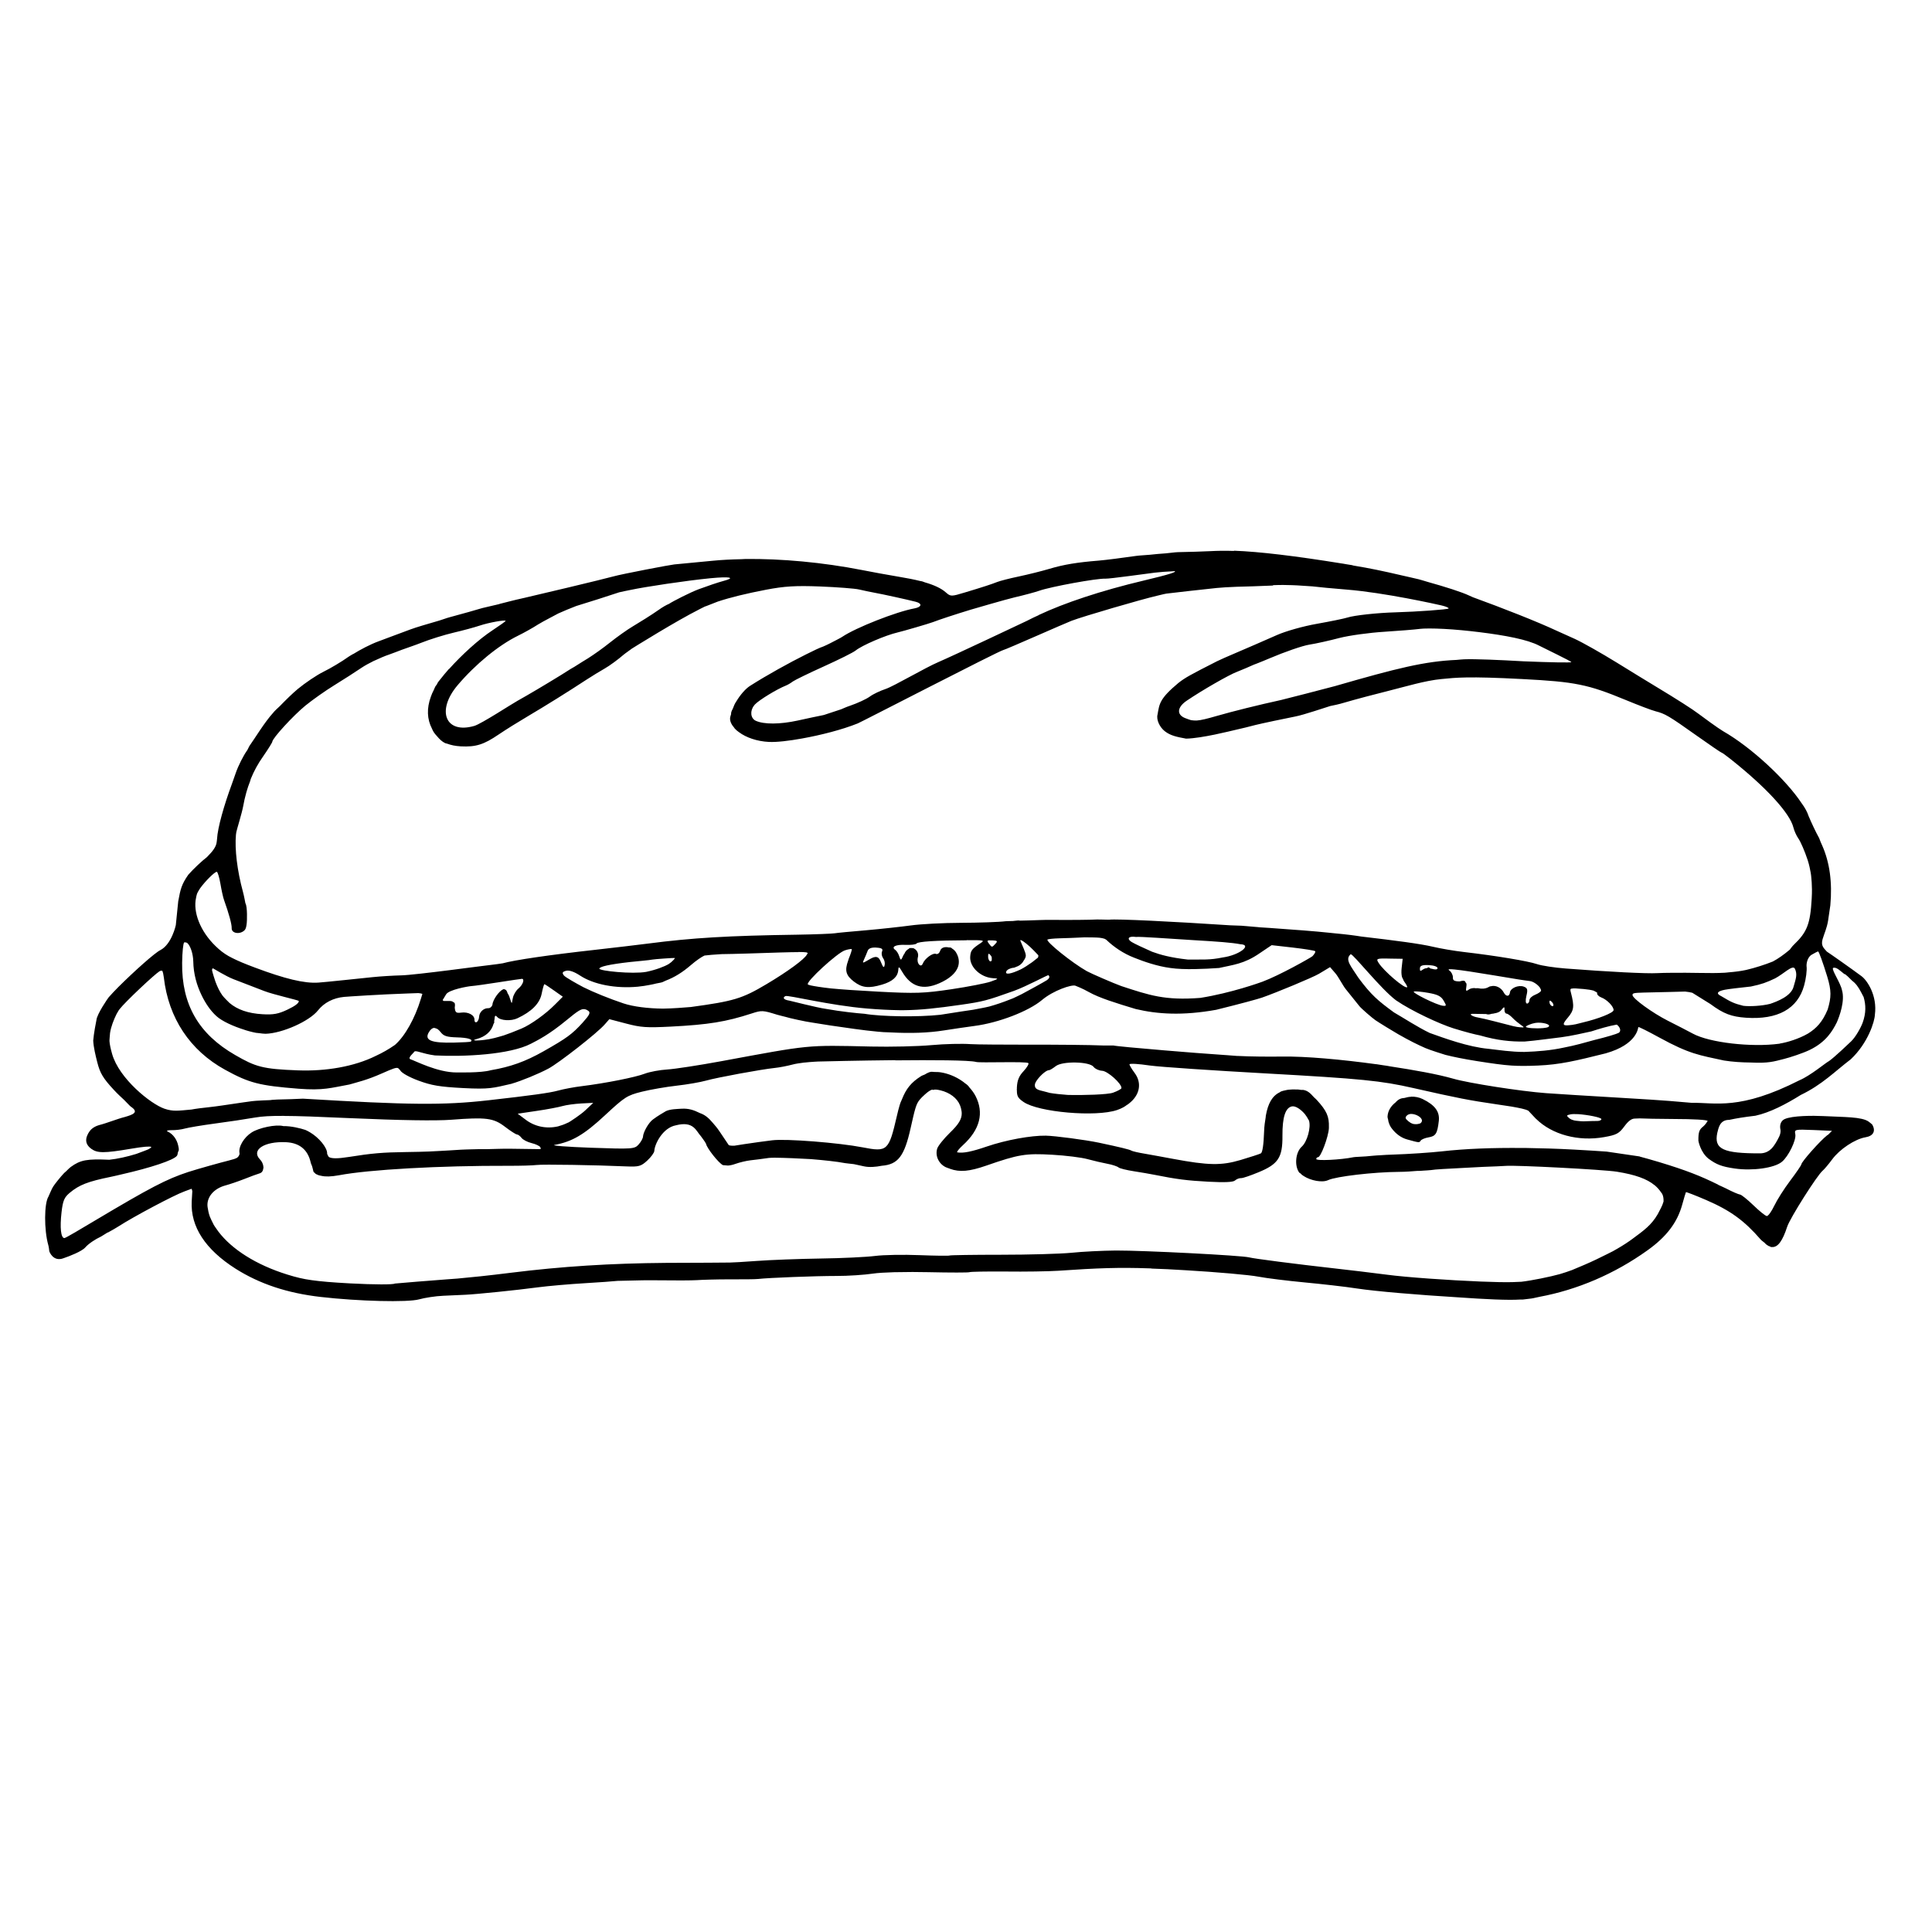 <?xml version="1.0" encoding="UTF-8" standalone="no"?>
<!-- Created with Inkscape (http://www.inkscape.org/) -->
<svg xmlns:dc="http://purl.org/dc/elements/1.1/" xmlns:cc="http://creativecommons.org/ns#" xmlns:rdf="http://www.w3.org/1999/02/22-rdf-syntax-ns#" xmlns:svg="http://www.w3.org/2000/svg" xmlns="http://www.w3.org/2000/svg" version="1.0" width="100%" height="100%" viewBox="0 0 48 48" id="svg2">
<defs id="defs8" />
<path d="m 30.652,13.688 c -0.218,-0.008 -0.407,-0.004 -0.577,0.005 -0.182,0.010 -0.546,0.020 -0.806,0.025 -0.076,0.001 -0.205,0.022 -0.309,0.030 -0.145,0.009 -0.262,0.021 -0.395,0.035 -0.126,0.013 -0.245,0.014 -0.351,0.030 -0.322,0.046 -0.734,0.100 -0.916,0.115 -0.529,0.043 -0.864,0.096 -1.228,0.205 -0.184,0.055 -0.530,0.141 -0.761,0.190 -0.230,0.048 -0.468,0.110 -0.530,0.135 -0.141,0.056 -0.352,0.125 -0.801,0.260 -0.349,0.105 -0.357,0.107 -0.485,-0.005 -0.110,-0.096 -0.278,-0.176 -0.516,-0.245 -0.022,-0.006 -0.049,-0.021 -0.070,-0.025 -0.014,-0.003 -0.038,-0.007 -0.054,-0.010 -0.144,-0.036 -0.302,-0.067 -0.500,-0.100 -0.302,-0.050 -0.721,-0.128 -0.933,-0.170 -0.981,-0.192 -2.005,-0.285 -2.900,-0.275 -0.003,3.2e-5 -0.003,-3.2e-5 -0.004,0 -0.032,-8e-5 -0.064,0.004 -0.096,0.005 -0.251,0.005 -0.498,0.017 -0.726,0.040 -0.413,0.041 -0.835,0.081 -0.941,0.090 -0.082,0.006 -1.295,0.236 -1.522,0.300 -0.227,0.064 -1.957,0.476 -2.204,0.531 -0.294,0.065 -0.382,0.092 -0.576,0.140 -0.020,0.004 -0.019,0.005 -0.040,0.010 -0.004,9.29e-4 -0.005,0.004 -0.009,0.005 -0.156,0.039 -0.433,0.097 -0.496,0.120 -0.062,0.021 -0.391,0.113 -0.731,0.205 -0.091,0.024 -0.165,0.055 -0.265,0.085 -0.270,0.079 -0.568,0.164 -0.716,0.220 -0.129,0.049 -0.327,0.122 -0.510,0.190 -0.037,0.012 -0.072,0.026 -0.120,0.045 -0.055,0.020 -0.112,0.042 -0.160,0.060 -0.198,0.072 -0.452,0.205 -0.636,0.320 -0.001,8.01e-4 -0.008,-8.02e-4 -0.009,0 -0.001,8.01e-4 -0.003,0.004 -0.005,0.005 -0.027,0.017 -0.067,0.038 -0.090,0.055 -0.173,0.124 -0.454,0.291 -0.626,0.375 -0.171,0.084 -0.460,0.280 -0.641,0.430 -0.126,0.105 -0.288,0.263 -0.445,0.425 -0.033,0.029 -0.152,0.141 -0.165,0.165 -0.209,0.226 -0.475,0.666 -0.591,0.826 -0.015,0.021 -0.033,0.073 -0.050,0.100 -0.001,0.002 -0.003,0.002 -0.004,0.005 -0.095,0.132 -0.223,0.386 -0.285,0.566 -0.032,0.093 -0.061,0.173 -0.095,0.270 -0.192,0.518 -0.355,1.084 -0.370,1.372 -0.001,0.031 -0.007,0.049 -0.009,0.075 -0.011,0.109 -0.091,0.221 -0.240,0.370 -0.130,0.100 -0.340,0.297 -0.465,0.440 -0.168,0.241 -0.194,0.356 -0.250,0.661 l -0.060,0.591 c 0,0 -0.101,0.475 -0.385,0.621 -0.137,0.067 -0.647,0.523 -1.042,0.916 -0.101,0.101 -0.169,0.176 -0.240,0.255 -0.015,0.016 -0.292,0.415 -0.305,0.566 -0.009,0.039 -0.068,0.345 -0.080,0.511 0.009,0.170 0.059,0.374 0.100,0.535 0.069,0.275 0.146,0.401 0.410,0.686 0.106,0.115 0.169,0.168 0.255,0.250 0.056,0.054 0.146,0.154 0.170,0.170 0.211,0.140 0.051,0.198 -0.145,0.255 -0.218,0.056 -0.432,0.149 -0.651,0.205 -0.140,0.042 -0.209,0.120 -0.235,0.160 -0.023,0.030 -0.036,0.060 -0.050,0.090 -0.057,0.125 -0.033,0.241 0.095,0.335 0.154,0.113 0.317,0.114 0.992,0 0.312,-0.053 0.467,-0.064 0.500,-0.045 0.002,0.001 0.003,0.003 0.004,0.005 3.207e-4,0.003 -0.007,0.005 -0.010,0.009 -0.008,0.010 -0.028,0.027 -0.065,0.045 -0.024,0.012 -0.064,0.025 -0.100,0.040 -0.054,0.021 -0.120,0.047 -0.200,0.075 -0.216,0.067 -0.467,0.124 -0.671,0.145 -0.553,-0.025 -0.716,0.005 -0.951,0.175 -0.040,0.029 -0.082,0.073 -0.125,0.115 -0.015,0.013 -0.041,0.034 -0.055,0.050 -0.073,0.076 -0.230,0.271 -0.265,0.330 -0.028,0.037 -0.111,0.239 -0.115,0.245 -0.108,0.166 -0.111,0.827 -0.005,1.202 0.017,0.062 0.019,0.107 0.025,0.150 7.888e-4,0.020 0.101,0.277 0.355,0.179 0.151,-0.051 0.457,-0.171 0.541,-0.269 0.084,-0.099 0.275,-0.216 0.365,-0.256 0.038,-0.017 0.122,-0.076 0.190,-0.115 0.002,-0.001 0.007,0.001 0.010,0 0.002,-0.001 0.012,-0.008 0.015,-0.009 0.086,-0.049 0.155,-0.084 0.240,-0.139 0.375,-0.243 1.386,-0.780 1.643,-0.872 l 0.175,-0.065 c 0.008,0.005 0.013,0.034 0.020,0.060 l -0.015,0.254 c -0.032,0.628 0.339,1.195 1.092,1.673 0.599,0.378 1.282,0.605 2.109,0.700 0.945,0.109 2.169,0.139 2.449,0.060 0.135,-0.038 0.405,-0.081 0.601,-0.089 0.195,-0.009 0.444,-0.020 0.550,-0.025 0.266,-0.012 1.267,-0.113 1.803,-0.185 0.242,-0.032 0.782,-0.080 1.197,-0.104 0.357,-0.020 0.635,-0.043 0.781,-0.056 0.161,-0.004 0.429,-0.009 0.621,-0.014 0.149,0 0.213,-0.003 0.390,0 0.402,0.006 0.834,0.004 0.957,-0.004 0.121,-0.009 0.480,-0.020 0.801,-0.020 0.319,0.001 0.644,0 0.721,-0.009 0.258,-0.030 1.413,-0.075 1.943,-0.075 0.288,0.001 0.702,-0.027 0.916,-0.059 0.102,-0.016 0.306,-0.028 0.540,-0.035 0.022,-0.001 0.033,0 0.056,0 0.240,-0.006 0.517,-0.006 0.775,0 0.540,0.012 0.998,0.012 1.022,0 0.022,-0.012 0.428,-0.020 0.900,-0.016 0.472,0.006 1.059,-0.003 1.303,-0.019 0.990,-0.068 1.516,-0.086 2.258,-0.060 0.011,0.001 0.019,0 0.030,0 0.016,0.001 0.028,0.004 0.044,0.006 0.242,0.008 0.506,0.020 0.820,0.040 0.790,0.046 1.607,0.118 1.819,0.160 0.210,0.040 0.732,0.104 1.157,0.144 0.423,0.040 1.005,0.105 1.292,0.150 0.479,0.073 1.545,0.161 2.499,0.219 0.689,0.049 1.266,0.076 1.558,0.056 0.014,-0.001 0.052,0 0.065,0 l 0.210,-0.025 c 0.070,-0.009 0.144,-0.032 0.214,-0.044 0.926,-0.173 1.854,-0.564 2.680,-1.157 0.469,-0.336 0.735,-0.686 0.857,-1.127 0.044,-0.165 0.089,-0.307 0.094,-0.315 0.004,-0.008 0.230,0.078 0.501,0.195 0.607,0.262 0.950,0.514 1.356,0.982 0.035,0.038 0.064,0.051 0.096,0.080 0.028,0.035 0.062,0.059 0.099,0.080 0.014,0.006 0.027,0.009 0.040,0.014 0.001,0 0.003,0.004 0.004,0.004 0.008,0.003 0.014,0.009 0.020,0.009 0.001,0 0.003,0.001 0.004,0 h 0.009 0.011 c 0.144,0.009 0.261,-0.153 0.375,-0.504 0.067,-0.210 0.745,-1.281 0.881,-1.393 0.035,-0.028 0.144,-0.155 0.240,-0.285 0.184,-0.249 0.564,-0.502 0.827,-0.546 0.192,-0.032 0.259,-0.154 0.165,-0.315 -0.004,-0.007 -0.068,-0.059 -0.091,-0.075 -0.174,-0.121 -0.605,-0.109 -1.125,-0.136 -0.251,-0.013 -0.772,-0.013 -0.963,0.076 -0.094,0.045 -0.128,0.153 -0.099,0.270 0.009,0.113 -0.049,0.196 -0.115,0.315 -0.040,0.055 -0.129,0.251 -0.375,0.265 -0.945,0.004 -1.165,-0.107 -1.082,-0.506 0.030,-0.110 0.054,-0.328 0.298,-0.326 0.187,-0.040 0.351,-0.067 0.650,-0.103 0.359,-0.078 0.755,-0.284 1.125,-0.515 0.533,-0.256 0.841,-0.580 1.244,-0.887 0.431,-0.406 0.594,-0.943 0.599,-1.107 0.064,-0.479 -0.193,-0.854 -0.331,-0.957 -0.253,-0.188 -0.766,-0.549 -0.862,-0.611 -0.067,-0.081 -0.155,-0.137 -0.107,-0.307 0.046,-0.153 0.107,-0.276 0.137,-0.461 0.024,-0.163 0.052,-0.354 0.056,-0.382 0.052,-0.571 -0.016,-1.063 -0.200,-1.482 -0.012,-0.031 -0.027,-0.061 -0.040,-0.090 -0.017,-0.035 -0.025,-0.075 -0.044,-0.110 -0.075,-0.133 -0.184,-0.365 -0.256,-0.536 -0.032,-0.097 -0.084,-0.199 -0.174,-0.320 -0.384,-0.581 -1.250,-1.389 -1.949,-1.788 -0.112,-0.064 -0.538,-0.375 -0.615,-0.435 -0.141,-0.108 -0.533,-0.359 -1.051,-0.671 -0.149,-0.088 -0.586,-0.358 -0.973,-0.596 -0.386,-0.238 -0.856,-0.504 -1.046,-0.591 -0.190,-0.086 -0.395,-0.177 -0.455,-0.205 -0.487,-0.227 -1.327,-0.557 -2.079,-0.831 -0.025,-0.010 -0.073,-0.031 -0.089,-0.040 -0.185,-0.088 -0.597,-0.219 -1.032,-0.340 -0.067,-0.019 -0.171,-0.053 -0.221,-0.065 -0.133,-0.031 -0.155,-0.035 -0.259,-0.060 -0.054,-0.013 -0.102,-0.022 -0.155,-0.035 -0.480,-0.112 -0.807,-0.180 -1.202,-0.245 -0.009,-0.001 -0.016,-0.003 -0.025,-0.005 -0.004,-9.62e-4 -0.004,-0.004 -0.009,-0.005 -0.059,-0.009 -0.083,-0.013 -0.155,-0.025 -0.030,-0.005 -0.054,-0.010 -0.084,-0.015 -0.001,-3.2e-4 -0.003,3.05e-4 -0.004,0 -1.183,-0.191 -2.058,-0.296 -2.694,-0.320 z m -1.487,0.500 c 0.117,0.012 -0.126,0.088 -0.747,0.235 -1.066,0.253 -1.976,0.558 -2.609,0.856 0,1.6e-4 -0.004,0.005 -0.004,0.005 -0.004,-1.61e-4 -0.229,0.105 -0.301,0.145 -0.004,0.003 -1.856,0.878 -2.183,1.017 -0.327,0.138 -1.112,0.602 -1.317,0.671 -0.136,0.045 -0.312,0.128 -0.395,0.190 -0.083,0.061 -0.304,0.163 -0.485,0.225 -0.107,0.036 -0.150,0.059 -0.226,0.090 -0.173,0.059 -0.312,0.104 -0.424,0.140 -0.009,0.001 -0.012,0.003 -0.020,0.005 -0.121,0.023 -0.405,0.084 -0.636,0.135 -0.442,0.096 -0.838,0.098 -1.042,0.005 -0.131,-0.061 -0.147,-0.248 -0.040,-0.380 0.006,-0.007 0.012,-0.017 0.020,-0.025 0.110,-0.115 0.545,-0.380 0.771,-0.470 0.046,-0.018 0.123,-0.064 0.169,-0.100 0.048,-0.035 0.397,-0.206 0.772,-0.375 0.373,-0.169 0.727,-0.344 0.790,-0.395 0.158,-0.128 0.740,-0.379 1.046,-0.450 0.139,-0.032 0.779,-0.219 0.872,-0.255 0.177,-0.068 0.559,-0.193 0.942,-0.310 0.043,-0.013 0.891,-0.260 1.086,-0.305 0.246,-0.057 0.522,-0.132 0.615,-0.165 0.290,-0.102 1.436,-0.311 1.643,-0.300 0.109,0.005 1.030,-0.126 1.232,-0.150 0.096,-0.011 0.141,-0.013 0.210,-0.020 0.083,-0.006 0.165,-0.011 0.261,-0.015 z m -11.047,0.165 c 0.054,0.013 0.008,0.040 -0.160,0.085 -0.117,0.031 -0.386,0.122 -0.596,0.200 -0.210,0.078 -0.641,0.298 -0.741,0.365 -0.063,0.025 -0.160,0.080 -0.265,0.155 -0.138,0.099 -0.507,0.330 -0.636,0.405 -0.128,0.075 -0.385,0.257 -0.571,0.405 -0.161,0.129 -0.378,0.284 -0.536,0.385 -0.039,0.020 -0.251,0.157 -0.345,0.215 -0.030,0.019 -0.068,0.037 -0.095,0.055 -0.045,0.029 -0.160,0.101 -0.230,0.145 -0.367,0.227 -0.849,0.512 -1.082,0.641 -0.141,0.077 -0.902,0.575 -1.077,0.626 -0.717,0.208 -0.954,-0.378 -0.410,-1.017 0.442,-0.519 1.015,-0.988 1.492,-1.222 0.152,-0.074 0.378,-0.201 0.500,-0.280 0.122,-0.078 0.490,-0.263 0.505,-0.275 0.137,-0.061 0.278,-0.121 0.445,-0.185 0.304,-0.093 0.811,-0.253 1.067,-0.340 0.111,-0.027 0.188,-0.039 0.285,-0.060 0.365,-0.078 1.373,-0.230 1.983,-0.290 0.251,-0.024 0.412,-0.028 0.466,-0.015 z m 13.520,0.185 c 0.197,-0.008 0.317,-0.004 0.461,0 0.036,0.001 0.083,0.002 0.120,0.005 0.105,0.006 0.251,0.016 0.386,0.025 0.195,0.022 0.450,0.048 0.851,0.080 0.936,0.074 2.254,0.369 2.364,0.395 0.109,0.026 0.185,0.061 0.169,0.075 -0.028,0.025 -0.766,0.079 -1.317,0.095 -0.452,0.012 -1.029,0.075 -1.197,0.130 -0.080,0.026 -0.420,0.095 -0.756,0.155 -0.343,0.060 -0.780,0.184 -0.995,0.280 -0.775,0.344 -1.330,0.570 -1.489,0.651 -0.668,0.340 -0.783,0.403 -0.955,0.536 -0.472,0.394 -0.474,0.517 -0.521,0.786 -0.036,0.131 0.054,0.316 0.179,0.415 0.141,0.111 0.301,0.143 0.530,0.185 0.394,-0.008 1.099,-0.189 1.237,-0.220 0.139,-0.030 0.359,-0.085 0.490,-0.120 0.133,-0.034 0.775,-0.169 0.987,-0.210 0.211,-0.040 0.761,-0.229 0.867,-0.260 0.100,-0.021 0.197,-0.038 0.370,-0.090 0.250,-0.074 0.756,-0.207 1.127,-0.300 0.370,-0.092 0.867,-0.243 1.263,-0.280 0.368,-0.036 0.654,-0.072 2.018,0 0.650,0.034 1.059,0.066 1.421,0.140 0.363,0.073 0.678,0.188 1.143,0.380 0.302,0.125 0.636,0.253 0.740,0.280 0.237,0.061 0.322,0.108 1.037,0.616 0.317,0.224 0.588,0.410 0.601,0.410 0.014,6.41e-4 0.118,0.075 0.230,0.165 0.881,0.699 1.470,1.339 1.558,1.698 0.019,0.077 0.073,0.202 0.125,0.275 0.051,0.072 0.157,0.312 0.230,0.536 0.041,0.128 0.056,0.218 0.075,0.315 0.014,0.078 0.016,0.155 0.024,0.235 0.006,0.113 0.011,0.221 0,0.405 -0.035,0.626 -0.113,0.830 -0.440,1.142 -0.057,0.055 -0.067,0.080 -0.104,0.125 -0.142,0.121 -0.293,0.228 -0.421,0.295 -0.193,0.078 -0.448,0.160 -0.665,0.210 -0.128,0.028 -0.275,0.047 -0.440,0.060 -0.030,0.002 -0.060,0.008 -0.091,0.009 -0.181,0.010 -0.379,0.010 -0.636,0.005 -0.424,-0.008 -0.894,-0.004 -1.042,0.005 -0.253,0.016 -1.199,-0.032 -2.273,-0.115 -0.274,-0.021 -0.597,-0.069 -0.716,-0.110 -0.221,-0.075 -1.019,-0.208 -1.813,-0.300 -0.243,-0.028 -0.586,-0.087 -0.767,-0.130 -0.312,-0.074 -0.915,-0.153 -1.787,-0.255 -0.141,-0.023 -0.343,-0.051 -0.662,-0.080 -0.057,-0.006 -0.073,-0.008 -0.134,-0.014 -0.333,-0.036 -0.878,-0.077 -1.492,-0.120 -0.027,-0.001 -0.054,-0.003 -0.080,-0.005 -0.046,-0.003 -0.099,-0.006 -0.145,-0.009 -0.044,-0.004 -0.073,-0.009 -0.165,-0.015 -0.075,-0.005 -0.282,-0.026 -0.294,-0.025 -0.008,8.01e-4 -0.205,-0.007 -0.275,-0.010 -1.413,-0.093 -2.834,-0.164 -3.010,-0.140 -0.008,9.61e-4 -0.027,-9.62e-4 -0.035,0 -0.068,-1.61e-4 -0.235,-0.007 -0.270,-0.005 -0.168,0.010 -0.676,0.014 -1.131,0.010 -0.229,-0.002 -0.365,0.009 -0.572,0.014 -0.068,3.2e-4 -0.133,0.002 -0.205,0.005 -0.027,-0.005 -0.059,-0.007 -0.099,0 -0.025,0.004 -0.057,0.006 -0.084,0.009 -0.041,0.003 -0.150,0.001 -0.176,0.005 -0.168,0.022 -0.670,0.038 -1.110,0.040 -0.442,0.001 -1.003,0.031 -1.248,0.065 -0.245,0.033 -0.743,0.088 -1.110,0.120 -0.367,0.031 -0.721,0.064 -0.782,0.075 -0.060,0.010 -0.484,0.028 -0.941,0.035 -1.704,0.025 -2.592,0.077 -3.692,0.220 -0.260,0.033 -0.853,0.104 -1.312,0.155 -1.152,0.128 -2.012,0.255 -2.299,0.335 -0.092,0.015 -0.187,0.028 -0.290,0.040 -0.113,0.009 -1.871,0.251 -2.229,0.260 -0.198,0.005 -0.522,0.024 -0.721,0.045 -0.198,0.020 -1.231,0.130 -1.342,0.135 C 7.563,24.438 7.070,24.315 6.344,24.043 6.068,23.940 5.907,23.871 5.773,23.803 5.739,23.787 5.705,23.767 5.678,23.753 5.555,23.682 5.465,23.612 5.352,23.502 4.971,23.132 4.792,22.657 4.871,22.305 c 0.007,-0.027 0.009,-0.058 0.020,-0.085 4.81e-4,-0.001 -4.809e-4,-0.003 0,-0.005 0.020,-0.050 0.049,-0.097 0.080,-0.145 0.129,-0.179 0.365,-0.413 0.415,-0.410 0.021,9.62e-4 0.062,0.134 0.090,0.295 0.027,0.161 0.067,0.343 0.090,0.405 0.118,0.330 0.195,0.604 0.190,0.701 -0.006,0.133 0.215,0.164 0.325,0.045 0.029,-0.031 0.042,-0.097 0.050,-0.180 0.004,-0.020 0.021,-0.396 -0.034,-0.485 -6.403e-4,-9.63e-4 -0.034,-0.187 -0.060,-0.280 -0.145,-0.528 -0.208,-1.067 -0.175,-1.422 0.004,-0.022 0.005,-0.040 0.009,-0.065 0.012,-0.064 0.140,-0.475 0.170,-0.641 0.021,-0.122 0.049,-0.239 0.080,-0.350 0.027,-0.098 0.060,-0.189 0.095,-0.280 0.005,-0.015 0.008,-0.034 0.014,-0.050 0.079,-0.197 0.179,-0.377 0.300,-0.550 0.127,-0.183 0.233,-0.352 0.235,-0.375 0.007,-0.091 0.520,-0.649 0.821,-0.896 0.174,-0.142 0.496,-0.370 0.716,-0.505 0.220,-0.134 0.528,-0.334 0.686,-0.440 0.073,-0.049 0.181,-0.109 0.295,-0.165 0.012,-0.005 0.022,-0.009 0.035,-0.015 0.120,-0.056 0.245,-0.110 0.350,-0.145 0.088,-0.029 0.205,-0.078 0.320,-0.120 0.168,-0.061 0.341,-0.118 0.471,-0.170 0.217,-0.087 0.585,-0.201 0.816,-0.255 0.231,-0.054 0.522,-0.133 0.646,-0.175 0.223,-0.075 0.643,-0.150 0.641,-0.115 -6.42e-4,0.010 -0.149,0.116 -0.330,0.235 -0.346,0.228 -0.763,0.612 -1.072,0.956 -0.006,0.007 -0.018,0.012 -0.025,0.020 -0.002,0.002 -0.002,0.007 -0.005,0.009 -0.066,0.075 -0.118,0.137 -0.170,0.205 -0.024,0.032 -0.059,0.070 -0.080,0.100 -0.014,0.020 -0.012,0.031 -0.025,0.050 -0.010,0.016 -0.031,0.039 -0.040,0.055 -0.017,0.030 -0.025,0.060 -0.040,0.090 -0.025,0.048 -0.055,0.112 -0.070,0.160 -0.107,0.291 -0.097,0.561 0.029,0.801 0.010,0.024 0.021,0.048 0.035,0.070 0.005,0.008 0.009,0.016 0.015,0.025 0.024,0.036 0.050,0.060 0.075,0.090 0.061,0.073 0.123,0.133 0.200,0.170 l 0.054,0.015 c 0.090,0.033 0.193,0.057 0.335,0.065 0.376,0.019 0.572,-0.044 0.941,-0.295 0.180,-0.122 0.513,-0.329 0.736,-0.460 0.424,-0.250 1.011,-0.616 1.437,-0.896 0.138,-0.090 0.346,-0.217 0.465,-0.285 0.118,-0.067 0.329,-0.222 0.465,-0.340 0.035,-0.030 0.065,-0.049 0.100,-0.075 0.035,-0.026 0.073,-0.053 0.110,-0.080 0.051,-0.031 1.076,-0.673 1.687,-0.981 0.038,-0.017 0.083,-0.044 0.120,-0.060 0.004,-0.001 0.006,-0.003 0.011,-0.005 0.004,-0.002 0.014,-0.002 0.019,-0.005 0.097,-0.040 0.195,-0.078 0.294,-0.115 0.314,-0.104 0.716,-0.202 1.202,-0.295 0.453,-0.086 0.726,-0.104 1.343,-0.080 0.424,0.017 0.860,0.050 0.966,0.075 0.105,0.024 0.275,0.061 0.381,0.080 0.203,0.036 0.820,0.172 1.026,0.225 0.169,0.044 0.150,0.131 -0.035,0.165 -0.445,0.081 -1.455,0.478 -1.792,0.706 -0.059,0.039 -0.073,0.038 -0.126,0.070 -0.123,0.065 -0.245,0.128 -0.344,0.170 -0.096,0.032 -0.238,0.101 -0.436,0.200 -0.412,0.206 -0.961,0.508 -1.388,0.781 -0.109,0.070 -0.237,0.218 -0.335,0.380 -0.041,0.059 -0.067,0.123 -0.089,0.185 -0.008,0.017 -0.019,0.033 -0.025,0.050 -0.004,0.013 -0.011,0.025 -0.014,0.040 -0.004,0.015 -0.003,0.030 -0.004,0.045 -0.009,0.033 -0.024,0.072 -0.025,0.100 -0.004,0.085 0.038,0.163 0.105,0.240 0.003,0.004 0.004,0.010 0.009,0.015 0.030,0.034 0.067,0.066 0.110,0.095 0.177,0.131 0.442,0.225 0.740,0.240 0.198,0.009 0.498,-0.026 0.822,-0.085 0.468,-0.084 0.992,-0.217 1.386,-0.375 0.092,-0.037 3.504,-1.800 3.616,-1.823 0.070,-0.014 1.522,-0.660 1.694,-0.726 0.296,-0.113 1.742,-0.534 2.119,-0.621 0.081,-0.017 0.149,-0.039 0.240,-0.055 0.177,-0.023 0.873,-0.100 1.252,-0.140 0.091,-0.009 0.317,-0.025 0.500,-0.030 0.182,-0.004 0.581,-0.016 0.886,-0.030 z m 3.627,1.087 c 0.115,-0.014 0.339,-0.014 0.610,0 0.272,0.014 0.586,0.044 0.876,0.080 0.658,0.082 1.197,0.184 1.487,0.335 0.149,0.077 0.803,0.390 0.801,0.410 0,0.017 -0.530,0.007 -1.181,-0.020 -0.003,-1.6e-4 -0.003,0 -0.004,0 -0.588,-0.034 -1.207,-0.061 -1.478,-0.050 -0.062,0.002 -0.125,0.010 -0.185,0.015 -0.799,0.035 -1.479,0.205 -3.025,0.651 -0.537,0.142 -0.984,0.256 -1.338,0.345 -0.562,0.123 -1.194,0.280 -1.593,0.395 -0.250,0.072 -0.391,0.107 -0.500,0.115 -0.049,0.001 -0.097,-8.02e-4 -0.145,-0.009 -0.006,-0.001 -0.104,-0.033 -0.155,-0.055 -0.208,-0.088 -0.185,-0.271 0.051,-0.430 0.397,-0.268 1.050,-0.642 1.247,-0.716 0.016,-0.006 0.033,-0.014 0.049,-0.020 0.084,-0.031 0.238,-0.100 0.375,-0.160 0.038,-0.016 0.072,-0.024 0.105,-0.040 0.117,-0.048 0.142,-0.056 0.280,-0.115 0.373,-0.159 0.817,-0.313 0.987,-0.340 0.168,-0.026 0.503,-0.101 0.745,-0.165 0.243,-0.063 0.747,-0.132 1.117,-0.155 0.370,-0.023 0.764,-0.056 0.872,-0.070 z m -7.044,7.654 c 0.067,-0.016 0.870,0.045 1.452,0.080 0.580,0.034 0.929,0.059 1.143,0.100 0.304,0.012 -0.019,0.271 -0.439,0.329 -0.330,0.068 -0.495,0.048 -0.865,0.052 -0.431,-0.048 -0.687,-0.120 -0.888,-0.194 -0.221,-0.098 -0.436,-0.198 -0.508,-0.242 -0.120,-0.073 -0.097,-0.154 0.105,-0.126 z m -1.261,0.009 c 0.134,0.001 0.288,0.002 0.360,0.010 0.046,0.005 0.086,0.014 0.120,0.025 0.016,0.009 0.035,0.016 0.049,0.029 0.181,0.173 0.421,0.339 0.689,0.442 0.232,0.093 0.567,0.212 0.904,0.256 0.338,0.049 0.840,0.024 1.205,-6.41e-4 0.352,-0.080 0.622,-0.100 1.003,-0.362 l 0.304,-0.205 0.527,0.060 c 0.290,0.034 0.540,0.073 0.554,0.090 0.014,0.016 -0.016,0.071 -0.068,0.125 -0.057,0.045 -0.822,0.477 -1.245,0.634 -0.056,0.020 -0.767,0.278 -1.539,0.401 -0.880,0.068 -1.261,-0.063 -1.965,-0.294 -0.181,-0.065 -0.751,-0.311 -0.856,-0.370 -0.367,-0.207 -1.029,-0.740 -0.977,-0.786 0.014,-0.011 0.142,-0.026 0.291,-0.030 0.141,-0.003 0.423,-0.014 0.641,-0.025 z m -2.946,0.070 c 0.211,-8.01e-4 0.327,-1.6e-4 0.376,0.009 0.048,0.010 0.030,0.026 -0.020,0.060 -0.227,0.149 -0.256,0.189 -0.266,0.350 -0.012,0.251 0.258,0.504 0.561,0.525 0.152,0.010 0.152,0.013 -0.049,0.085 -0.113,0.040 -0.553,0.127 -0.976,0.190 -0.687,0.102 -0.888,0.110 -1.824,0.060 -0.545,-0.029 -0.894,-0.054 -1.171,-0.080 -0.240,-0.027 -0.408,-0.054 -0.506,-0.075 -0.025,-0.008 -0.060,-0.016 -0.068,-0.025 -0.056,-0.061 0.731,-0.785 0.921,-0.846 0.081,-0.026 0.160,-0.040 0.169,-0.029 0.009,0.010 -0.025,0.119 -0.075,0.240 -0.006,0.017 -0.009,0.028 -0.014,0.045 -0.089,0.246 -0.057,0.367 0.144,0.521 0.203,0.155 0.367,0.172 0.697,0.075 0.261,-0.077 0.392,-0.194 0.405,-0.365 0.006,-0.095 0.019,-0.088 0.099,0.050 0.218,0.369 0.513,0.460 0.921,0.280 0.251,-0.110 0.405,-0.249 0.461,-0.400 0.041,-0.115 0.030,-0.242 -0.049,-0.370 -0.025,-0.040 -0.062,-0.072 -0.100,-0.095 -0.004,-0.003 -0.011,-0.013 -0.014,-0.015 -0.022,-0.009 -0.041,-0.010 -0.065,-0.009 -0.092,-0.022 -0.187,-3.21e-4 -0.214,0.085 -0.019,0.059 -0.065,0.092 -0.105,0.075 -0.073,-0.032 -0.277,0.115 -0.325,0.240 -0.035,0.089 -0.104,0.042 -0.125,-0.040 -0.001,-0.008 -0.004,-0.020 -0.004,-0.030 -0.003,-0.025 -0.003,-0.048 0.004,-0.075 0.030,-0.098 -0.017,-0.188 -0.089,-0.225 -0.003,-0.001 -0.008,-0.009 -0.011,-0.009 -0.001,-0.001 -0.001,9.62e-4 -0.004,0 -0.011,-0.004 -0.022,-0.003 -0.035,-0.005 -0.016,-9.62e-4 -0.033,-0.004 -0.049,0 -0.004,0.001 -0.009,-0.001 -0.014,0 -0.008,0.002 -0.017,0.015 -0.025,0.020 -0.048,0.025 -0.084,0.066 -0.105,0.120 -0.006,0.012 -0.019,0.022 -0.024,0.035 -0.032,0.069 -0.046,0.103 -0.060,0.110 -0.003,-0.001 -0.006,-0.002 -0.009,-0.005 -0.011,-0.004 -0.019,-0.025 -0.035,-0.075 -0.020,-0.066 -0.067,-0.138 -0.099,-0.160 -0.112,-0.077 0.014,-0.137 0.254,-0.125 0.133,0.006 0.258,-0.009 0.275,-0.034 0.033,-0.049 0.487,-0.077 1.252,-0.080 z m 1.353,0 c 0.049,0.015 0.193,0.128 0.315,0.255 l 0.115,0.120 c 0.001,0.020 0,0.040 -0.011,0.060 l -0.139,0.110 c -0.089,0.065 -0.213,0.145 -0.285,0.180 -0.254,0.121 -0.402,0.141 -0.360,0.050 0.019,-0.044 0.104,-0.084 0.184,-0.090 0.019,-0.001 0.036,-0.014 0.056,-0.020 0.070,-0.021 0.136,-0.066 0.179,-0.135 0.006,-0.010 0.004,-0.010 0.011,-0.020 0.030,-0.040 0.052,-0.084 0.054,-0.120 0.001,-0.036 -0.016,-0.093 -0.040,-0.145 -0.003,-0.007 -0.001,-0.007 -0.004,-0.015 -0.038,-0.088 -0.080,-0.184 -0.089,-0.210 -0.008,-0.019 -0.003,-0.025 0.014,-0.020 z m -0.716,0.005 c 0.128,0.006 0.142,0.017 0.080,0.085 -0.089,0.097 -0.086,0.095 -0.165,-0.009 -0.054,-0.073 -0.043,-0.081 0.084,-0.075 z m -20.074,0.050 c 0.008,-0.004 0.058,0.001 0.075,0.015 0.076,0.064 0.146,0.263 0.150,0.460 0.005,0.302 0.084,0.589 0.210,0.846 0.095,0.194 0.214,0.374 0.365,0.511 0.142,0.129 0.422,0.254 0.696,0.340 0.016,0.005 0.028,0.009 0.045,0.015 0.024,0.007 0.046,0.013 0.070,0.020 0.060,0.016 0.113,0.029 0.170,0.040 0.028,0.004 0.056,0.007 0.085,0.009 0.052,0.006 0.111,0.016 0.155,0.015 0.413,-0.011 1.088,-0.311 1.302,-0.581 0.153,-0.193 0.381,-0.309 0.646,-0.335 0.088,-0.008 0.909,-0.063 1.573,-0.085 l 0.275,-0.010 c 0.051,0.005 0.080,0.011 0.100,0.020 l -0.040,0.130 c -0.147,0.482 -0.395,0.923 -0.641,1.137 -0.157,0.110 -0.318,0.200 -0.470,0.270 C 8.793,26.505 8.081,26.618 7.406,26.593 6.522,26.561 6.349,26.504 5.843,26.212 4.934,25.690 4.512,24.955 4.525,23.923 4.528,23.657 4.552,23.432 4.575,23.417 z m 17.188,0.130 c 0.142,0.007 0.177,0.032 0.150,0.095 -0.020,0.045 -0.009,0.119 0.024,0.165 0.035,0.045 0.052,0.122 0.040,0.175 -0.017,0.074 -0.036,0.063 -0.084,-0.055 -0.035,-0.090 -0.065,-0.135 -0.115,-0.145 -0.020,-0.005 -0.048,-0.003 -0.084,0.009 -0.033,0.012 -0.073,0.035 -0.125,0.065 0,4.81e-4 -0.003,-4.81e-4 -0.004,0 l -0.004,0.005 c -0.136,0.079 -0.142,0.077 -0.094,-0.025 0.027,-0.059 0.065,-0.147 0.084,-0.200 0.022,-0.066 0.086,-0.096 0.214,-0.090 z m 23.405,0.095 c 0.020,9.62e-4 0.115,0.261 0.226,0.621 0.107,0.351 0.104,0.517 0.012,0.822 -0.129,0.310 -0.278,0.466 -0.488,0.597 -0.229,0.133 -0.521,0.220 -0.697,0.248 -0.003,6.41e-4 -0.011,0.004 -0.014,0.005 -0.001,4.81e-4 -0.003,-4.81e-4 -0.004,0 -0.690,0.093 -1.732,-0.026 -2.145,-0.250 -0.133,-0.072 -0.412,-0.215 -0.620,-0.320 -0.384,-0.194 -0.886,-0.558 -0.881,-0.641 0.001,-0.046 0.033,-0.053 0.280,-0.060 0.075,-0.002 0.365,-0.007 0.646,-0.015 l 0.381,-0.010 c 0.076,0.008 0.134,0.018 0.179,0.030 l 0.450,0.280 c 0.327,0.243 0.525,0.315 0.881,0.340 0.790,0.055 1.287,-0.221 1.447,-0.801 0.046,-0.164 0.075,-0.381 0.060,-0.485 -0.001,-0.009 -0.004,-0.189 0.120,-0.275 0.080,-0.046 0.153,-0.085 0.165,-0.085 z m -25.334,0.014 c 0.200,4.81e-4 0.230,0.010 0.230,0.035 -0.001,0.006 -0.017,0.021 -0.020,0.030 -0.056,0.112 -0.469,0.417 -1.006,0.736 -0.605,0.360 -0.814,0.421 -1.878,0.566 -0.195,0.016 -0.427,0.035 -0.691,0.040 -0.374,-0.004 -0.738,-0.049 -0.981,-0.130 -0.348,-0.116 -0.742,-0.276 -0.991,-0.400 -0.021,-0.010 -0.046,-0.025 -0.065,-0.035 -0.076,-0.040 -0.392,-0.215 -0.425,-0.260 -0.048,-0.065 -0.038,-0.090 0.055,-0.115 0.076,-0.020 0.198,0.020 0.350,0.120 0.335,0.220 0.880,0.326 1.432,0.275 0.108,-0.010 0.205,-0.027 0.300,-0.045 0.056,-0.010 0.107,-0.021 0.160,-0.035 0.049,-0.011 0.114,-0.018 0.155,-0.034 0.023,-0.009 0.050,-0.024 0.075,-0.035 0.225,-0.085 0.421,-0.209 0.626,-0.385 0.145,-0.126 0.280,-0.213 0.341,-0.240 0.083,-0.012 0.243,-0.024 0.424,-0.035 0.192,-0.005 0.314,-0.003 0.646,-0.015 0.690,-0.023 1.061,-0.035 1.263,-0.035 z m 4.729,0.045 c 0.009,-0.003 0.024,0.011 0.044,0.034 0.012,0.015 0.024,0.030 0.030,0.050 0.001,0.028 0.003,0.061 0,0.080 -0.033,0.067 -0.096,-0.009 -0.089,-0.115 0.001,-0.031 0.004,-0.046 0.014,-0.050 z m 8.992,0.009 c 0.076,0.006 0.739,0.855 1.127,1.147 0.386,0.265 1.088,0.590 1.428,0.696 0.315,0.097 0.530,0.151 0.655,0.175 0.437,0.126 0.766,0.157 1.107,0.153 0.285,-0.023 0.631,-0.074 0.916,-0.107 0.245,-0.031 0.565,-0.106 0.745,-0.145 0.185,-0.059 0.426,-0.134 0.633,-0.169 0.092,0.067 0.112,0.168 0.048,0.205 -0.051,0.028 -0.304,0.105 -0.607,0.178 -0.227,0.063 -0.480,0.136 -0.764,0.190 -0.312,0.068 -0.642,0.095 -0.971,0.106 -0.336,6.41e-4 -0.633,-0.048 -0.889,-0.077 -0.504,-0.044 -1.109,-0.268 -1.463,-0.394 -0.302,-0.145 -0.649,-0.373 -0.888,-0.510 -0.400,-0.292 -0.565,-0.432 -0.881,-0.856 -0.182,-0.286 -0.351,-0.458 -0.195,-0.591 z m -16.788,0.095 c 0.005,0.007 -0.067,0.094 -0.155,0.150 -0.111,0.065 -0.316,0.144 -0.561,0.195 -0.341,0.060 -1.165,-0.024 -1.162,-0.080 0.002,-0.049 0.239,-0.106 0.761,-0.165 0.199,-0.022 0.489,-0.045 0.551,-0.060 0.047,-0.011 0.560,-0.047 0.566,-0.040 z m 17.749,0.015 0.331,0.005 -0.025,0.225 c -0.009,0.081 -0.008,0.151 0.004,0.210 0.003,0.019 0.012,0.040 0.025,0.060 0.003,0.006 0.004,0.013 0.009,0.020 0.008,0.017 0.012,0.034 0.025,0.050 0.049,0.066 0.084,0.130 0.073,0.140 -0.054,0.049 -0.580,-0.399 -0.710,-0.606 -0.065,-0.103 -0.051,-0.111 0.264,-0.105 z m 11.321,0.386 c 0.102,0.077 0.136,0.136 0.232,0.210 0.092,0.090 0.136,0.178 0.230,0.358 0.057,0.195 0.064,0.396 -0.025,0.642 -0.048,0.128 -0.176,0.356 -0.285,0.460 -0.057,0.054 -0.416,0.398 -0.551,0.491 -0.059,0.024 -0.455,0.358 -0.731,0.475 -1.489,0.757 -2.090,0.551 -2.685,0.561 -0.371,-0.031 -0.514,-0.052 -1.763,-0.125 -0.774,-0.045 -1.606,-0.097 -1.850,-0.115 -0.625,-0.046 -1.922,-0.248 -2.308,-0.360 -0.389,-0.112 -0.961,-0.213 -1.563,-0.305 -0.022,-0.007 -0.118,-0.020 -0.181,-0.029 -0.054,-0.007 -0.104,-0.017 -0.160,-0.025 -0.003,-4.81e-4 -0.006,3.21e-4 -0.009,0 -0.857,-0.117 -1.749,-0.200 -2.350,-0.190 -0.333,0.005 -0.795,-3.21e-4 -1.075,-0.015 -0.006,-3.21e-4 -0.020,3.2e-4 -0.025,0 -0.084,-0.005 -0.169,-0.014 -0.261,-0.020 -0.025,-0.001 -0.048,-0.003 -0.073,-0.005 -0.416,-0.028 -0.947,-0.069 -1.489,-0.115 -0.652,-0.054 -1.216,-0.107 -1.252,-0.120 -0.003,-0.001 -0.139,0.001 -0.155,0 -0.009,-6.42e-4 -0.080,6.41e-4 -0.094,0 -0.343,-0.015 -1.192,-0.022 -1.808,-0.020 -0.647,-0.001 -1.345,-0.003 -1.498,-0.014 -0.197,-0.015 -0.634,-0.006 -0.971,0.025 -0.336,0.031 -1.011,0.046 -1.497,0.035 -1.627,-0.038 -1.497,-0.047 -3.727,0.365 -0.553,0.102 -1.154,0.194 -1.337,0.205 -0.183,0.011 -0.436,0.057 -0.561,0.105 -0.229,0.088 -0.963,0.235 -1.568,0.310 -0.183,0.022 -0.446,0.071 -0.586,0.110 -0.211,0.058 -0.668,0.120 -1.728,0.240 -1.115,0.126 -1.969,0.118 -4.609,-0.040 -0.447,0.023 -0.592,0.014 -0.771,0.030 -0.025,0.014 -0.348,0.005 -0.586,0.045 -0.023,0.004 -0.207,0.027 -0.280,0.040 -0.246,0.036 -0.509,0.077 -0.681,0.095 -0.165,0.017 -0.363,0.042 -0.450,0.060 -0.330,0.029 -0.451,0.054 -0.671,-0.020 -0.343,-0.117 -1.129,-0.749 -1.302,-1.362 -0.040,-0.143 -0.058,-0.231 -0.065,-0.315 -3.206e-4,-0.009 3.207e-4,-0.020 0,-0.029 -1.603e-4,-0.023 0.004,-0.046 0.005,-0.070 0.003,-0.068 0.009,-0.131 0.034,-0.225 0.040,-0.149 0.122,-0.340 0.185,-0.435 0.008,-0.012 0.020,-0.027 0.029,-0.040 0.133,-0.173 0.854,-0.854 0.992,-0.941 0.033,-0.015 0.055,-0.018 0.070,-0.005 0.012,0.030 0.024,0.072 0.035,0.160 0.116,1.010 0.649,1.814 1.522,2.294 0.602,0.331 0.852,0.394 1.823,0.471 0.622,0.048 0.804,-0.021 1.267,-0.105 0.212,-0.063 0.424,-0.106 0.806,-0.275 0.271,-0.119 0.356,-0.155 0.405,-0.130 0.008,0.006 0.015,0.015 0.025,0.025 0.008,0.010 0.021,0.018 0.029,0.034 0.033,0.060 0.227,0.168 0.450,0.250 0.323,0.119 0.522,0.154 1.112,0.185 0.654,0.034 0.732,1.61e-4 1.192,-0.105 0.260,-0.076 0.676,-0.247 0.926,-0.380 0.250,-0.133 1.221,-0.888 1.402,-1.102 l 0.110,-0.125 0.420,0.110 c 0.366,0.096 0.504,0.105 1.102,0.075 0.939,-0.048 1.375,-0.119 2.009,-0.325 0.254,-0.083 0.280,-0.082 0.636,0.029 0.064,0.020 0.149,0.037 0.214,0.055 0.054,0.021 0.516,0.124 0.655,0.140 0.272,0.046 0.578,0.093 1.067,0.160 0.195,0.026 0.373,0.049 0.551,0.065 0.096,0.011 0.208,0.017 0.335,0.020 0.493,0.026 0.931,0.013 1.327,-0.050 0.230,-0.036 0.567,-0.086 0.751,-0.110 0.599,-0.077 1.348,-0.364 1.683,-0.646 0.282,-0.237 0.734,-0.387 0.827,-0.355 0.009,0.003 0.184,0.071 0.330,0.155 0.266,0.150 0.686,0.279 1.171,0.425 0.541,0.128 1.160,0.169 1.999,0.019 0.623,-0.154 1.038,-0.268 1.139,-0.303 0.355,-0.124 1.261,-0.500 1.415,-0.592 l 0.275,-0.165 0.134,0.155 c 0.073,0.085 0.185,0.305 0.254,0.390 0.070,0.085 0.224,0.278 0.341,0.425 0.048,0.060 0.314,0.291 0.400,0.350 0.091,0.062 0.461,0.289 0.561,0.345 0.283,0.162 0.485,0.261 0.676,0.345 0.112,0.049 0.479,0.165 0.500,0.170 0.208,0.052 0.442,0.100 0.787,0.155 0.394,0.062 0.633,0.095 0.851,0.110 0.203,0.013 0.384,0.012 0.662,0 0.541,-0.023 0.929,-0.115 1.681,-0.303 0.796,-0.225 0.804,-0.643 0.812,-0.653 0.008,-0.010 0.242,0.107 0.521,0.260 0.759,0.416 0.995,0.437 1.607,0.571 0.213,0.033 0.434,0.048 0.671,0.050 0.432,0.021 0.564,-0.024 0.820,-0.089 0.155,-0.039 0.468,-0.142 0.634,-0.222 0.416,-0.199 0.575,-0.483 0.676,-0.683 0.070,-0.156 0.208,-0.539 0.131,-0.801 -0.035,-0.182 -0.259,-0.499 -0.224,-0.554 0.081,-0.036 0.182,0.074 0.283,0.152 z M 35.501,23.978 c 0.125,0.006 0.216,0.040 0.214,0.075 -0.001,0.038 -0.056,0.042 -0.144,0.015 -0.011,-0.003 -0.019,-0.002 -0.030,-0.005 -0.019,-0.012 -0.038,-0.029 -0.049,-0.030 -0.008,-3.21e-4 -0.028,0.014 -0.040,0.020 -0.041,0.002 -0.076,0.017 -0.100,0.035 -0.064,0.047 -0.078,0.040 -0.075,-0.030 0.003,-0.067 0.059,-0.088 0.226,-0.080 z m -30.214,0.080 c 8.015e-4,-4.81e-4 0.004,4.81e-4 0.004,0 0.015,0.004 0.316,0.195 0.511,0.270 0.194,0.074 0.537,0.206 0.766,0.295 0.228,0.088 0.829,0.221 0.856,0.245 0.006,0.050 -0.086,0.123 -0.280,0.215 -0.225,0.107 -0.351,0.132 -0.626,0.115 -0.352,-0.021 -0.617,-0.112 -0.816,-0.280 -0.033,-0.029 -0.151,-0.151 -0.175,-0.185 -0.070,-0.097 -0.126,-0.213 -0.175,-0.345 -0.011,-0.031 -0.083,-0.253 -0.085,-0.290 0.002,-0.018 0.009,-0.033 0.020,-0.040 z m 30.865,0.030 c 0.166,0.017 0.469,0.062 0.966,0.145 0.242,0.040 0.516,0.085 0.605,0.100 0.091,0.015 0.214,0.032 0.280,0.040 0.088,0.009 0.203,0.090 0.256,0.165 0,0.001 0.003,0.003 0.004,0.005 0,9.62e-4 -0.001,0.003 0,0.005 0.014,0.021 0.024,0.041 0.024,0.060 0.001,0.002 0,0.002 0,0.005 -0.003,0.023 -0.068,0.070 -0.144,0.100 -0.078,0.030 -0.142,0.089 -0.145,0.135 -0.001,0.046 -0.028,0.086 -0.059,0.085 -0.036,-0.001 -0.043,-0.075 -0.016,-0.190 0.038,-0.156 0.028,-0.195 -0.064,-0.230 -0.136,-0.050 -0.339,0.039 -0.346,0.150 -0.001,0.023 -0.011,0.037 -0.019,0.050 l -0.006,0.010 c -0.030,0.033 -0.084,0.014 -0.125,-0.060 -0.067,-0.129 -0.206,-0.192 -0.320,-0.160 -0.025,0.001 -0.049,0.012 -0.068,0.025 -0.064,0.036 -0.163,0.045 -0.246,0.025 -0.020,-0.005 -0.041,0.001 -0.064,0 -0.014,-0.002 -0.025,-0.005 -0.040,-0.005 -0.052,0.002 -0.100,0.013 -0.129,0.035 -0.075,0.055 -0.083,0.040 -0.065,-0.070 0.009,-0.061 0.006,-0.087 -0.020,-0.105 -0.008,-0.046 -0.052,-0.053 -0.149,-0.025 -0.129,-0.002 -0.169,-0.023 -0.165,-0.100 0.001,-0.056 -0.035,-0.134 -0.086,-0.170 -0.048,-0.034 -0.020,-0.042 0.145,-0.025 z m -10.104,0.140 c 0.011,0.012 0.062,0.054 -0.040,0.125 -0.054,0.036 -0.546,0.307 -0.622,0.345 -0.072,0.034 -0.139,0.070 -0.219,0.105 -0.024,0.010 -0.049,0.019 -0.075,0.029 -0.173,0.069 -0.343,0.127 -0.516,0.175 -0.118,0.029 -0.264,0.053 -0.400,0.080 -0.043,0.004 -0.456,0.068 -0.815,0.125 -0.543,0.059 -1.463,0.047 -1.883,-0.025 -0.176,-0.012 -0.594,-0.056 -0.947,-0.120 -0.242,-0.033 -0.886,-0.202 -0.912,-0.205 -0.177,-0.028 -0.169,-0.085 -0.104,-0.115 0.070,-0.029 1.101,0.233 2.034,0.310 0.304,0.025 0.541,0.036 0.766,0.040 0.054,0.001 0.105,0.003 0.184,0 0.375,-0.006 0.753,-0.044 1.383,-0.135 0.537,-0.077 0.639,-0.104 1.312,-0.345 0.306,-0.110 0.844,-0.402 0.856,-0.390 z M 44.591,24.062 c 0.072,0.146 0.025,0.257 -0.028,0.445 -0.057,0.242 -0.410,0.374 -0.583,0.433 -0.205,0.053 -0.514,0.069 -0.668,0.049 -0.230,-0.058 -0.296,-0.088 -0.548,-0.240 -0.134,-0.062 -0.105,-0.121 0.089,-0.159 0.107,-0.020 0.355,-0.049 0.647,-0.080 0.277,-0.059 0.378,-0.097 0.601,-0.202 0.214,-0.112 0.431,-0.342 0.490,-0.245 z m -31.629,0.256 c 0.081,-0.001 0.030,0.150 -0.080,0.240 -0.061,0.050 -0.124,0.155 -0.140,0.235 l -0.025,0.125 c -0.005,-0.001 -0.009,-0.010 -0.015,-0.014 l -0.050,-0.150 c -0.009,-0.029 -0.027,-0.050 -0.040,-0.075 -0.019,-0.061 -0.039,-0.093 -0.070,-0.095 -0.004,-0.002 -0.010,-0.009 -0.015,-0.010 -0.078,-0.001 -0.238,0.193 -0.280,0.330 -0.003,0.010 -0.008,0.019 -0.009,0.029 -6.41e-4,0.003 3.21e-4,0.007 0,0.010 -0.007,0.059 -0.057,0.107 -0.105,0.105 -0.115,-0.005 -0.224,0.095 -0.230,0.215 -0.002,0.052 -0.028,0.113 -0.060,0.130 -0.031,0.017 -0.057,-0.008 -0.055,-0.055 0.006,-0.116 -0.152,-0.204 -0.330,-0.180 -0.123,0.017 -0.150,-0.003 -0.160,-0.125 0.012,-0.083 0.008,-0.121 -0.035,-0.135 -0.022,-0.024 -0.058,-0.031 -0.125,-0.029 h -0.110 c -0.014,-0.005 -0.029,-0.012 -0.029,-0.025 l 0.085,-0.140 c 0.067,-0.115 0.541,-0.199 0.626,-0.205 0.084,-0.006 0.389,-0.049 0.681,-0.095 0.291,-0.046 0.553,-0.084 0.576,-0.085 z m 0.566,0.135 c 0.012,6.41e-4 0.116,0.071 0.235,0.155 l 0.220,0.155 -0.195,0.195 c -0.230,0.234 -0.603,0.500 -0.831,0.596 -0.192,0.080 -0.322,0.130 -0.440,0.170 -0.033,0.009 -0.066,0.020 -0.100,0.029 -0.090,0.026 -0.173,0.049 -0.265,0.065 -0.277,0.047 -0.487,0.043 -0.305,-0.005 0.222,-0.059 0.364,-0.195 0.415,-0.375 0.006,-0.014 0.019,-0.030 0.020,-0.040 3.21e-4,-0.006 -0.004,-0.013 -0.005,-0.020 4.81e-4,-0.002 -4.81e-4,-0.007 0,-0.009 0.002,-0.015 0.009,-0.029 0.009,-0.045 0.005,-0.097 0.021,-0.109 0.070,-0.055 0.08,0.088 0.340,0.105 0.500,0.029 0.351,-0.164 0.552,-0.366 0.601,-0.606 0.026,-0.131 0.057,-0.241 0.070,-0.240 z m 25.518,0.110 c 0.041,-0.012 0.128,-0.007 0.301,0.009 0.109,0.010 0.189,0.024 0.245,0.040 0.028,0.013 0.056,0.029 0.084,0.045 0.001,0.004 0.006,0.010 0.004,0.015 -0.008,0.035 0.038,0.085 0.105,0.110 0.137,0.050 0.309,0.225 0.304,0.315 -0.003,0.068 -0.392,0.219 -0.761,0.305 -0.060,0.013 -0.115,0.032 -0.179,0.045 -0.028,0.005 -0.060,0.010 -0.084,0.015 -0.027,0.004 -0.052,0.005 -0.080,0.009 -0.176,0.019 -0.168,-0.029 -0.035,-0.185 0.157,-0.185 0.168,-0.280 0.080,-0.621 -0.016,-0.063 -0.025,-0.093 0.014,-0.105 z m -3.916,0.070 c 0.035,-0.009 0.198,0.006 0.360,0.035 0.226,0.040 0.312,0.082 0.375,0.190 0.075,0.129 0.075,0.137 -0.014,0.130 -0.144,-0.011 -0.799,-0.334 -0.721,-0.355 z m 3.385,0.230 c 0.011,0.001 0.025,0.014 0.044,0.034 0.025,0.028 0.036,0.054 0.035,0.075 -0.003,0.007 -0.001,0.014 -0.004,0.020 -0.038,0.025 -0.099,-0.039 -0.094,-0.110 0,-0.017 0.008,-0.022 0.019,-0.020 z m -1.147,0.165 c 0.011,-0.001 0.012,0.019 0.011,0.060 -0.003,0.051 0.019,0.093 0.049,0.095 0.030,0.001 0.097,0.049 0.150,0.105 0.052,0.055 0.144,0.131 0.200,0.170 0.099,0.069 0.102,0.073 -0.004,0.065 -0.117,-0.009 -0.150,-0.020 -0.631,-0.145 -0.165,-0.043 -0.360,-0.088 -0.431,-0.100 -0.131,-0.022 -0.226,-0.086 -0.134,-0.090 0.025,-0.001 0.176,0.001 0.330,0.005 0.003,4.8e-4 0.006,-4.81e-4 0.009,0 0.017,0.005 0.028,0.008 0.044,0.010 0.008,3.21e-4 0.017,0 0.025,0 0.022,0 0.046,-0.007 0.070,-0.015 0.020,-0.004 0.044,-0.002 0.064,-0.010 0.081,-0.013 0.137,-0.033 0.176,-0.080 0.035,-0.044 0.057,-0.068 0.068,-0.070 z m -22.838,0.045 c 0.028,0.006 0.053,0.017 0.085,0.040 0.062,0.043 0.035,0.101 -0.140,0.295 -0.259,0.285 -0.394,0.384 -0.971,0.711 -0.451,0.255 -0.820,0.387 -1.312,0.471 -0.248,0.071 -0.824,0.052 -0.846,0.055 -0.476,0.001 -1.021,-0.287 -1.161,-0.333 -0.048,-0.044 0.090,-0.148 0.110,-0.186 0.048,-0.036 0.189,0.053 0.511,0.096 0.716,0.037 1.860,-0.017 2.387,-0.292 0.159,-0.083 0.439,-0.217 0.891,-0.591 0.269,-0.222 0.361,-0.284 0.445,-0.265 z m 23.691,0.335 c 0.165,-8.01e-4 0.333,0.057 0.240,0.110 -0.020,0.011 -0.072,0.019 -0.125,0.025 -0.003,1.61e-4 -0.003,-1.6e-4 -0.006,0 -0.165,0.015 -0.421,8.02e-4 -0.420,-0.035 0,-0.016 0.072,-0.048 0.155,-0.075 0.044,-0.014 0.099,-0.024 0.155,-0.025 z m -27.434,0.130 c 0.016,8.02e-4 0.033,0.008 0.050,0.015 0.011,0.004 0.023,0.006 0.035,0.015 0.026,0.018 0.051,0.043 0.080,0.080 0.070,0.091 0.151,0.118 0.395,0.125 0.277,0.007 0.415,0.050 0.350,0.105 -0.013,0.011 -0.202,0.019 -0.415,0.025 -0.569,0.014 -0.748,-0.057 -0.626,-0.260 0.040,-0.067 0.084,-0.103 0.130,-0.105 z m 11.452,0.806 c 0.913,-0.009 1.845,-0.006 2.013,0.040 0.100,0.028 1.252,-0.020 1.298,0.029 0.017,0.020 -0.036,0.109 -0.120,0.200 -0.115,0.122 -0.157,0.227 -0.166,0.405 0,0.013 0.001,0.023 0,0.035 0,0.003 0.001,0.006 0,0.010 0,4.81e-4 -0.004,-6.41e-4 -0.004,0 0,0.008 0.004,0.016 0.004,0.025 0,0.148 0.028,0.195 0.166,0.290 0.368,0.255 1.798,0.380 2.324,0.200 0.057,-0.019 0.110,-0.043 0.160,-0.070 0.032,-0.016 0.060,-0.041 0.089,-0.060 0.006,-0.004 0.012,-0.005 0.019,-0.010 0.009,-0.006 0.017,-0.013 0.025,-0.020 0.266,-0.204 0.336,-0.506 0.139,-0.766 -0.070,-0.094 -0.125,-0.188 -0.125,-0.210 0.001,-0.011 0.057,-0.015 0.150,-0.010 0.092,0.005 0.216,0.020 0.355,0.040 0.278,0.038 1.564,0.123 2.855,0.195 2.412,0.134 2.892,0.183 3.692,0.365 1.123,0.254 1.381,0.304 2.074,0.405 l 0.365,0.055 c 0.185,0.033 0.354,0.064 0.421,0.105 l 0.155,0.165 c 0.001,0.003 0.006,0.006 0.009,0.009 0.009,0.012 0.019,0.022 0.030,0.030 0.394,0.387 1.045,0.565 1.688,0.450 0.307,-0.054 0.370,-0.088 0.504,-0.270 0.096,-0.130 0.176,-0.188 0.251,-0.190 0.027,-0.003 0.094,-0.002 0.129,-0.005 0.128,0.005 0.440,0.014 0.851,0.015 0.490,6.41e-4 0.833,0.021 0.836,0.050 -0.003,0.005 -0.059,0.096 -0.115,0.140 -0.094,0.072 -0.118,0.142 -0.115,0.350 0,0.004 0.049,0.284 0.250,0.445 0.200,0.148 0.330,0.198 0.652,0.245 0.444,0.064 0.984,-0.012 1.171,-0.165 0.165,-0.134 0.363,-0.544 0.335,-0.686 -0.024,-0.123 -0.014,-0.123 0.456,-0.105 l 0.455,0.020 -0.094,0.095 -0.025,0.015 c -0.171,0.132 -0.638,0.658 -0.641,0.721 -0.001,0.023 -0.128,0.208 -0.280,0.410 -0.152,0.201 -0.327,0.479 -0.395,0.622 -0.067,0.141 -0.150,0.256 -0.184,0.254 -0.035,-0.001 -0.187,-0.126 -0.336,-0.270 -0.149,-0.144 -0.298,-0.262 -0.330,-0.264 -0.032,-0.003 -0.189,-0.068 -0.346,-0.151 -0.072,-0.037 -0.128,-0.057 -0.195,-0.090 -0.001,-8.02e-4 -0.003,-0.004 -0.004,-0.005 -0.001,-0.001 -0.006,-0.003 -0.009,-0.005 -0.424,-0.209 -0.782,-0.352 -1.457,-0.556 -0.198,-0.059 -0.344,-0.100 -0.476,-0.135 -0.003,-8.01e-4 -0.008,-0.004 -0.009,-0.005 l -0.817,-0.120 c -0.205,-0.015 -0.456,-0.030 -0.811,-0.050 -0.423,-0.023 -0.815,-0.034 -1.192,-0.040 -0.033,-8.02e-4 -0.051,4.81e-4 -0.084,0 -0.750,-0.007 -1.417,0.017 -2.018,0.085 -0.261,0.029 -0.811,0.067 -1.223,0.080 -0.125,0.003 -0.171,0.008 -0.290,0.015 -0.129,0.005 -0.266,0.021 -0.365,0.029 -0.089,0.008 -0.269,0.012 -0.306,0.020 -0.325,0.067 -0.929,0.095 -0.926,0.045 0.001,-0.024 0.022,-0.046 0.044,-0.045 0.068,0.003 0.259,-0.507 0.270,-0.721 v -0.005 -0.005 -0.015 c 0.008,-0.264 -0.054,-0.407 -0.301,-0.676 -0.028,-0.032 -0.044,-0.040 -0.068,-0.065 -0.104,-0.117 -0.165,-0.167 -0.270,-0.185 -0.014,-0.002 -0.035,0.001 -0.049,0 -0.025,-0.002 -0.049,-0.008 -0.080,-0.010 -0.006,-3.21e-4 -0.014,3.2e-4 -0.020,0 -0.078,-0.004 -0.149,-0.002 -0.214,0.005 -0.030,0.003 -0.054,0.009 -0.080,0.015 -0.038,0.008 -0.076,0.016 -0.110,0.030 -0.011,0.005 -0.019,0.014 -0.030,0.020 -0.185,0.088 -0.291,0.277 -0.344,0.576 -0.003,0.010 -0.003,0.029 -0.004,0.040 -0.017,0.110 -0.036,0.218 -0.040,0.360 -0.011,0.324 -0.040,0.518 -0.080,0.541 -0.035,0.019 -0.262,0.092 -0.506,0.165 -0.474,0.140 -0.795,0.136 -1.683,-0.030 -0.211,-0.039 -0.521,-0.097 -0.686,-0.125 -0.166,-0.027 -0.322,-0.063 -0.346,-0.080 -0.036,-0.025 -0.274,-0.083 -0.801,-0.195 -0.344,-0.072 -1.096,-0.171 -1.322,-0.175 -0.362,-0.006 -0.985,0.105 -1.466,0.270 -0.375,0.128 -0.586,0.171 -0.732,0.145 -0.025,-0.004 0.038,-0.086 0.141,-0.180 0.423,-0.387 0.527,-0.803 0.311,-1.222 -0.040,-0.076 -0.091,-0.145 -0.150,-0.210 -0.020,-0.031 -0.052,-0.068 -0.110,-0.105 -0.025,-0.021 -0.051,-0.041 -0.080,-0.060 -0.149,-0.103 -0.327,-0.178 -0.516,-0.210 -0.075,-0.012 -0.115,-0.009 -0.165,-0.010 -0.022,-0.001 -0.059,-0.008 -0.080,-0.005 -0.012,0.001 -0.032,0.006 -0.044,0.010 -0.035,0.011 -0.075,0.033 -0.120,0.060 -0.030,0.016 -0.051,0.015 -0.089,0.040 -0.242,0.152 -0.371,0.310 -0.476,0.581 -0.024,0.050 -0.043,0.095 -0.056,0.145 -0.024,0.081 -0.044,0.161 -0.068,0.265 -0.201,0.866 -0.234,0.896 -0.852,0.776 -0.588,-0.114 -1.896,-0.218 -2.244,-0.175 -0.176,0.021 -0.485,0.064 -0.690,0.095 l -0.254,0.040 c -0.049,0.001 -0.102,4.81e-4 -0.136,-0.015 l -0.229,-0.340 c -0.068,-0.102 -0.115,-0.150 -0.165,-0.210 -0.100,-0.119 -0.190,-0.200 -0.320,-0.245 -0.160,-0.079 -0.280,-0.117 -0.446,-0.110 -0.137,0.008 -0.292,0.010 -0.400,0.060 -0.090,0.054 -0.195,0.112 -0.320,0.205 -0.113,0.079 -0.245,0.322 -0.250,0.425 -0.002,0.047 -0.052,0.136 -0.110,0.200 -0.099,0.111 -0.151,0.117 -1.182,0.080 -0.592,-0.021 -0.999,-0.053 -0.906,-0.070 0.440,-0.081 0.736,-0.256 1.252,-0.736 0.492,-0.457 0.549,-0.494 0.916,-0.586 0.215,-0.053 0.606,-0.121 0.866,-0.150 0.260,-0.029 0.586,-0.086 0.726,-0.125 0.286,-0.080 1.372,-0.280 1.708,-0.315 0.121,-0.012 0.322,-0.052 0.445,-0.085 0.083,-0.022 0.184,-0.036 0.294,-0.050 0.003,-3.21e-4 0.008,1.6e-4 0.011,0 0.080,-0.009 0.160,-0.015 0.240,-0.020 0.030,-0.001 0.064,-0.004 0.094,-0.005 0.001,-1.6e-4 0.003,1.61e-4 0.004,0 0.105,-0.003 1.005,-0.025 1.918,-0.034 z m 4.488,0.054 c 0.200,0.004 0.394,0.040 0.445,0.110 0.035,0.047 0.128,0.090 0.210,0.095 0.137,0.006 0.487,0.319 0.480,0.430 0,0.022 -0.096,0.074 -0.210,0.115 -0.129,0.046 -0.724,0.066 -1.127,0.055 -0.166,-0.013 -0.312,-0.027 -0.445,-0.050 -0.052,-0.013 -0.096,-0.028 -0.169,-0.045 -0.161,-0.035 -0.205,-0.070 -0.200,-0.160 0.003,-0.075 0.147,-0.243 0.259,-0.320 0.036,-0.025 0.072,-0.041 0.094,-0.040 0.019,8.02e-4 0.092,-0.043 0.166,-0.100 0.084,-0.066 0.294,-0.094 0.495,-0.090 z m -3.547,0.681 c 0.052,-0.016 0.102,-0.009 0.185,0.010 0.230,0.055 0.415,0.193 0.485,0.370 0.022,0.053 0.033,0.103 0.040,0.150 0.001,0.015 0.004,0.029 0.004,0.045 0.004,0.150 -0.081,0.284 -0.290,0.485 -0.155,0.150 -0.299,0.330 -0.320,0.400 -0.054,0.179 0.040,0.377 0.214,0.460 0.033,0.015 0.064,0.023 0.096,0.035 0.003,0.001 0.006,0.003 0.009,0.005 0.243,0.087 0.477,0.067 0.902,-0.080 0.804,-0.280 0.979,-0.307 1.636,-0.270 0.336,0.019 0.732,0.068 0.881,0.110 0.150,0.041 0.370,0.092 0.492,0.115 0.120,0.022 0.245,0.064 0.275,0.090 0.028,0.025 0.198,0.067 0.379,0.095 0.181,0.028 0.405,0.067 0.495,0.085 0.580,0.116 0.832,0.147 1.357,0.175 0.399,0.021 0.612,0.013 0.662,-0.029 0.019,-0.017 0.046,-0.034 0.075,-0.045 0.027,-0.011 0.057,-0.016 0.080,-0.015 0.043,0.002 0.235,-0.065 0.429,-0.145 0.492,-0.202 0.601,-0.366 0.596,-0.911 -0.003,-0.454 0.072,-0.692 0.235,-0.726 0.091,-0.018 0.227,0.077 0.325,0.195 0.041,0.053 0.059,0.086 0.080,0.125 0.006,0.012 0.016,0.022 0.020,0.035 0.052,0.165 -0.044,0.523 -0.181,0.646 -0.152,0.137 -0.187,0.467 -0.064,0.641 0.006,0.010 0.025,0.014 0.035,0.025 0.020,0.024 0.048,0.047 0.080,0.065 0.173,0.112 0.458,0.169 0.605,0.100 0.195,-0.092 1.136,-0.201 1.752,-0.205 0.195,-0.001 0.314,-0.014 0.471,-0.025 0.048,4.81e-4 0.088,0.001 0.129,-0.005 0.056,-0.005 0.177,-0.009 0.206,-0.015 0.083,-0.017 0.423,-0.034 0.735,-0.050 0.185,-0.011 0.351,-0.019 0.551,-0.029 0.229,-0.009 0.513,-0.019 0.570,-0.025 0.234,-0.022 2.427,0.091 2.760,0.145 0.456,0.073 0.747,0.178 0.936,0.335 0.001,9.62e-4 0.003,-0.001 0.004,0 0.001,0.001 0.003,0.003 0.004,0.005 0.060,0.051 0.113,0.110 0.155,0.175 0,0 0.068,0.059 0.060,0.226 -0.030,0.109 -0.089,0.206 -0.145,0.315 -0.157,0.270 -0.339,0.400 -0.631,0.615 -0.020,0.016 -0.046,0.033 -0.068,0.049 -0.123,0.086 -0.262,0.171 -0.416,0.256 -0.044,0.024 -0.100,0.049 -0.149,0.075 -0.171,0.086 -0.351,0.174 -0.561,0.264 -0.137,0.057 -0.216,0.091 -0.306,0.129 -0.099,0.036 -0.198,0.070 -0.301,0.100 -0.240,0.067 -0.702,0.161 -0.955,0.190 -0.126,0.008 -0.296,0.014 -0.556,0.009 -0.129,-0.003 -0.302,-0.009 -0.452,-0.014 -0.798,-0.033 -1.842,-0.105 -2.338,-0.171 -0.392,-0.051 -0.949,-0.117 -1.237,-0.149 -1.043,-0.117 -2.068,-0.250 -2.178,-0.280 -0.177,-0.049 -2.630,-0.174 -3.312,-0.171 -0.335,0.003 -0.832,0.027 -1.106,0.056 -0.275,0.027 -1.064,0.049 -1.749,0.049 -0.686,0 -1.260,0.009 -1.277,0.019 -0.017,0.011 -0.354,0.006 -0.747,-0.009 -0.392,-0.016 -0.891,-0.008 -1.106,0.020 -0.214,0.027 -0.824,0.057 -1.357,0.064 -0.533,0.008 -1.247,0.035 -1.583,0.060 -0.325,0.024 -0.610,0.040 -0.670,0.040 h -0.020 -0.009 c -0.052,-0.001 -0.277,0.003 -0.516,0.004 -0.243,0.001 -0.706,0.001 -1.026,0.004 -1.396,0.011 -2.601,0.088 -3.862,0.245 -0.585,0.073 -0.979,0.113 -1.332,0.145 -0.086,0.006 -0.140,0.012 -0.260,0.019 -0.281,0.020 -1.293,0.102 -1.297,0.105 -0.031,0.028 -0.505,0.028 -1.107,-0.004 -0.462,-0.025 -0.736,-0.049 -0.956,-0.080 -0.219,-0.030 -0.383,-0.070 -0.611,-0.141 -0.777,-0.242 -1.378,-0.630 -1.708,-1.066 -0.040,-0.060 -0.084,-0.113 -0.120,-0.176 -0.003,-0.006 -0.006,-0.012 -0.009,-0.019 -0.034,-0.062 -0.058,-0.121 -0.085,-0.181 -0.027,-0.076 -0.044,-0.157 -0.055,-0.235 -0.031,-0.237 0.147,-0.455 0.440,-0.535 0.104,-0.028 0.315,-0.099 0.470,-0.160 0.155,-0.061 0.326,-0.125 0.380,-0.140 0.061,-0.016 0.090,-0.067 0.095,-0.130 1.603e-4,-0.001 0.004,-0.003 0.004,-0.005 0.001,-0.004 -0.006,-0.079 -0.020,-0.105 -0.014,-0.039 -0.036,-0.074 -0.070,-0.110 -0.111,-0.117 -0.083,-0.230 0.040,-0.310 0.123,-0.080 0.340,-0.128 0.611,-0.115 0.333,0.016 0.540,0.186 0.611,0.500 0.008,0.040 0.024,0.062 0.035,0.095 0.012,0.047 0.022,0.079 0.034,0.135 0.002,0.012 0.023,0.024 0.035,0.035 0.008,0.008 0.011,0.017 0.025,0.025 0.012,0.007 0.028,0.013 0.045,0.020 0.024,0.014 0.059,0.017 0.090,0.025 0.102,0.024 0.237,0.023 0.440,-0.014 0.740,-0.141 2.502,-0.241 4.218,-0.235 0.289,9.62e-4 0.599,-0.008 0.691,-0.020 0.157,-0.020 1.464,9.62e-4 2.229,0.035 0.312,0.013 0.365,-0.002 0.521,-0.145 0.094,-0.087 0.172,-0.194 0.175,-0.240 0.008,-0.169 0.209,-0.576 0.536,-0.636 0.445,-0.115 0.502,0.145 0.621,0.270 0.046,0.066 0.091,0.119 0.129,0.190 0.011,0.096 0.315,0.485 0.421,0.530 0.001,6.41e-4 0.003,-6.41e-4 0.004,0 l 0.120,0.010 c 0.056,-0.004 0.118,-0.018 0.179,-0.040 0.112,-0.040 0.280,-0.079 0.376,-0.090 0.094,-0.010 0.304,-0.036 0.464,-0.060 0.028,-0.004 0.097,-0.003 0.141,-0.005 0.266,0.003 0.588,0.017 0.900,0.035 0.315,0.026 0.636,0.059 0.851,0.100 0.046,0.008 0.144,0.015 0.216,0.025 0.092,0.020 0.190,0.041 0.254,0.055 0.126,0.027 0.288,0.016 0.440,-0.015 0.407,-0.032 0.561,-0.242 0.716,-0.936 0.107,-0.475 0.134,-0.599 0.230,-0.711 0.032,-0.037 0.067,-0.073 0.120,-0.120 0.076,-0.070 0.133,-0.108 0.184,-0.125 z m 11.879,0.170 c -0.057,0.001 -0.112,0.014 -0.165,0.029 -0.088,0.005 -0.152,0.032 -0.221,0.110 -0.112,0.087 -0.192,0.207 -0.200,0.350 -0.001,0.028 0.009,0.056 0.016,0.085 0,0.015 0.006,0.035 0.009,0.050 0.006,0.020 0.011,0.034 0.019,0.055 0.017,0.043 0.041,0.085 0.075,0.125 0.089,0.115 0.218,0.214 0.365,0.255 0.312,0.086 0.302,0.085 0.341,0.029 0.017,-0.027 0.104,-0.065 0.195,-0.080 0.176,-0.029 0.218,-0.092 0.254,-0.410 0.025,-0.226 -0.092,-0.390 -0.400,-0.541 -0.091,-0.045 -0.192,-0.063 -0.290,-0.060 z M 14.739,27.400 14.543,27.585 c -0.066,0.062 -0.145,0.117 -0.225,0.175 -0.069,0.045 -0.146,0.102 -0.200,0.130 -0.004,0.002 -0.010,0.002 -0.015,0.005 -0.080,0.040 -0.160,0.068 -0.240,0.090 -0.293,0.066 -0.587,0.005 -0.821,-0.180 l -0.180,-0.135 0.471,-0.070 c 0.258,-0.037 0.548,-0.093 0.641,-0.120 0.092,-0.027 0.305,-0.056 0.470,-0.065 l 0.295,-0.015 z m 20.319,0.275 c 0.117,-6.41e-4 0.274,0.082 0.270,0.170 -0.001,0.030 -0.024,0.055 -0.051,0.070 -0.003,0.002 -0.004,-0.001 -0.009,0 -0.022,0.009 -0.051,0.014 -0.080,0.015 -0.028,-8.02e-4 -0.059,0 -0.089,-0.010 -0.036,-0.012 -0.073,-0.033 -0.105,-0.060 -0.084,-0.069 -0.092,-0.097 -0.035,-0.150 0.024,-0.021 0.060,-0.034 0.100,-0.035 z m 4.142,0.005 c 0.240,0.015 0.588,0.082 0.586,0.125 -0.001,0.026 -0.048,0.046 -0.100,0.045 -0.052,-9.62e-4 -0.208,0.004 -0.344,0.009 -0.049,0.001 -0.088,-0.005 -0.131,-0.009 -0.016,-0.001 -0.035,-0.002 -0.049,-0.005 -0.017,-0.004 -0.038,-0.004 -0.054,-0.009 -0.043,-0.011 -0.081,-0.025 -0.105,-0.045 0,-3.21e-4 -0.004,1.6e-4 -0.004,0 -0.089,-0.075 -0.086,-0.083 0.020,-0.105 0.038,-0.008 0.104,-0.010 0.184,-0.005 z m -32.147,0.045 c 0.346,0.001 0.849,0.019 1.643,0.055 1.242,0.055 2.139,0.069 2.515,0.040 0.436,-0.034 0.697,-0.044 0.886,-0.020 0.188,0.024 0.307,0.085 0.450,0.195 0.134,0.102 0.266,0.188 0.295,0.190 0.028,0.001 0.080,0.038 0.115,0.085 0.034,0.046 0.147,0.105 0.250,0.130 0.102,0.024 0.200,0.072 0.215,0.100 0.014,0.026 0.018,0.042 0.010,0.045 -0.007,6.41e-4 -0.021,0.004 -0.030,0.005 -0.033,1.6e-4 -0.341,-0.004 -0.736,-0.010 -0.186,-0.002 -0.347,0.006 -0.551,0.010 -0.147,-3.21e-4 -0.271,-0.001 -0.410,0.005 -0.076,0.003 -0.200,0.005 -0.255,0.009 -0.235,0.017 -0.360,0.021 -0.500,0.030 -0.101,0.006 -0.185,0.010 -0.290,0.015 -0.158,0.005 -0.314,0.011 -0.596,0.014 -0.555,0.007 -0.839,0.032 -1.387,0.120 -0.290,0.046 -0.445,0.045 -0.510,0 -0.010,-0.014 -0.023,-0.044 -0.035,-0.065 -4.81e-4,-0.005 -0.005,-0.008 -0.004,-0.015 0.007,-0.150 -0.208,-0.403 -0.425,-0.530 -0.036,-0.022 -0.075,-0.042 -0.115,-0.060 -0.124,-0.042 -0.359,-0.099 -0.546,-0.095 -0.190,-0.050 -0.610,0.044 -0.786,0.155 -0.198,0.125 -0.337,0.363 -0.305,0.516 0.002,0.010 -6.413e-4,0.015 0,0.025 -0.009,0.036 -0.028,0.065 -0.060,0.090 -0.041,0.023 -0.096,0.042 -0.210,0.070 -0.162,0.039 -0.774,0.209 -1.007,0.285 -0.538,0.177 -0.929,0.380 -2.334,1.217 -0.298,0.177 -0.711,0.426 -0.741,0.424 -0.086,-0.003 -0.114,-0.258 -0.070,-0.641 0.034,-0.298 0.070,-0.371 0.205,-0.485 0.234,-0.195 0.447,-0.279 1.016,-0.395 0.100,-0.020 0.189,-0.043 0.285,-0.065 0.703,-0.160 1.281,-0.349 1.362,-0.460 0.017,-0.024 0.016,-0.060 0.025,-0.090 0.005,-0.017 0.018,-0.032 0.020,-0.050 0.003,-0.037 -0.006,-0.075 -0.015,-0.115 -0.030,-0.141 -0.123,-0.283 -0.260,-0.345 -0.044,-0.020 9.619e-4,-0.037 0.095,-0.035 0.094,0.002 0.240,-0.014 0.330,-0.040 0.089,-0.025 0.429,-0.082 0.751,-0.125 0.321,-0.042 0.771,-0.110 1.001,-0.150 0.171,-0.029 0.364,-0.041 0.711,-0.040 z" />
</svg>
